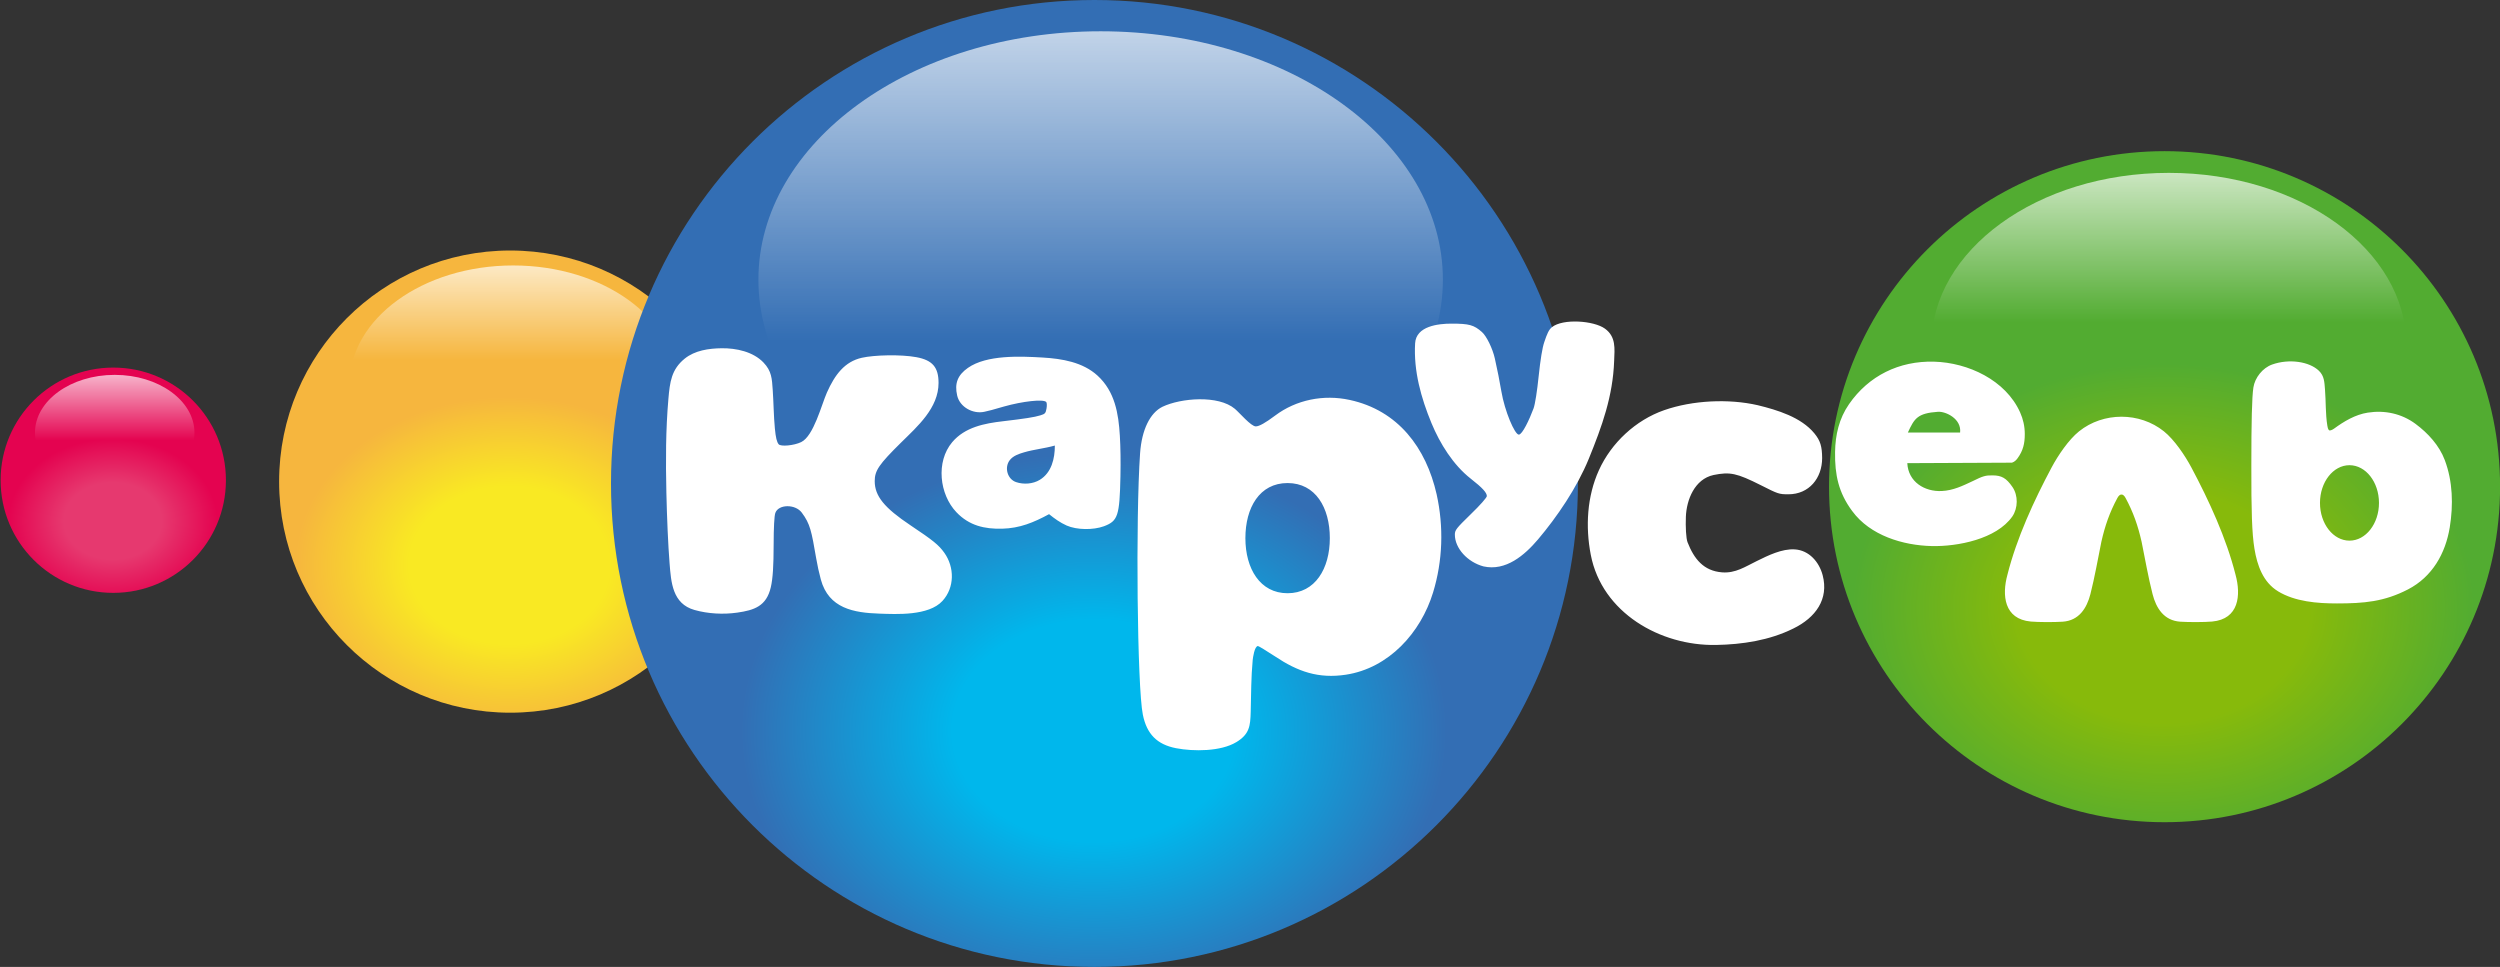 <svg version="1.1" viewBox="0 0 299.92 116" xmlns="http://www.w3.org/2000/svg" xmlns:xlink="http://www.w3.org/1999/xlink">
 <rect x="0" y="0" width="299.92" height="116" fill="#333333" stroke="none"/>
 <defs>
  <linearGradient id="i">
   <stop stop-color="#e6396f" offset="0"/>
   <stop stop-color="#e6396f" offset=".468"/>
   <stop stop-color="#e40350" offset="1"/>
  </linearGradient>
  <linearGradient id="a">
   <stop stop-color="#fff" offset="0"/>
   <stop stop-color="#fff" stop-opacity="0" offset="1"/>
  </linearGradient>
  <style type="text/css"/>
  <style type="text/css"/>
  <style type="text/css"/>
  <style type="text/css"/>
  <style type="text/css"/>
  <radialGradient id="f" cx="394.72" cy="611.42" r="58" gradientTransform="matrix(0 .574 -.73 0 837.03 275.05)" gradientUnits="userSpaceOnUse">
   <stop stop-color="#00b7ec" offset="0"/>
   <stop stop-color="#00b7ec" offset=".4"/>
   <stop stop-color="#336eb4" offset="1"/>
  </radialGradient>
  <linearGradient id="j" x1="126.11" x2="126.11" y1="-89.109" y2="-66.904" gradientUnits="userSpaceOnUse" xlink:href="#a"/>
  <radialGradient id="e" cx="379.41" cy="611.42" r="58" gradientTransform="matrix(0 .729 -.927 0 957.35 216.34)" gradientUnits="userSpaceOnUse">
   <stop stop-color="#f9e923" offset="0"/>
   <stop stop-color="#f9e923" offset=".468"/>
   <stop stop-color="#f6b63e" offset="1"/>
  </radialGradient>
  <linearGradient id="c" x1="126.11" x2="126.11" y1="-89.109" y2="-74.889" gradientUnits="userSpaceOnUse" xlink:href="#a"/>
  <radialGradient id="b" cx="379.41" cy="611.42" r="58" gradientTransform="matrix(0 .729 -.927 0 957.35 216.34)" gradientUnits="userSpaceOnUse" xlink:href="#i"/>
  <radialGradient id="d" cx="379.41" cy="611.42" r="58" gradientTransform="matrix(0 .729 -.927 0 1043.8 216.34)" gradientUnits="userSpaceOnUse">
   <stop stop-color="#87ba0b" offset="0"/>
   <stop stop-color="#87ba0b" offset=".468"/>
   <stop stop-color="#52ac31" offset="1"/>
  </radialGradient>
  <linearGradient id="h" x1="126.11" x2="126.11" y1="-89.109" y2="-73.616" gradientUnits="userSpaceOnUse" xlink:href="#a"/>
  <linearGradient id="g" x1="126.11" x2="126.11" y1="-89.109" y2="-68.877" gradientUnits="userSpaceOnUse" xlink:href="#a"/>
 </defs>
 <g transform="translate(-259.47 -413.94)">
  <g transform="matrix(.233 0 0 .233 182.01 361.59)">
   <path d="m448.77 471.94c0 32.033-25.967 58-58 58-32.033 0-58-25.967-58-58s25.967-58 58-58c32.033 0 58 25.967 58 58z" fill="url(#b)"/>
   <path transform="matrix(1.271 0 0 1.675 231.23 566.85)" d="m158.41-71.256c0 9.827-14.463 17.793-32.303 17.793-17.841 0-32.303-7.966-32.303-17.793 0-9.827 14.463-17.793 32.303-17.793 17.841 0 32.303 7.966 32.303 17.793z" fill="url(#g)" opacity=".7"/>
  </g>
  <g transform="matrix(.694 0 0 .694 187.95 144.8)">
   <path d="m535.23 471.94c0 32.033-25.967 58-58 58-32.033 0-58-25.967-58-58s25.967-58 58-58c32.033 0 58 25.967 58 58z" fill="url(#d)"/>
   <path transform="matrix(1.271 0 0 1.675 317.69 566.85)" d="m158.41-71.256c0 9.827-14.463 17.793-32.303 17.793-17.841 0-32.303-7.966-32.303-17.793 0-9.827 14.463-17.793 32.303-17.793 17.841 0 32.303 7.966 32.303 17.793z" fill="url(#h)" opacity=".7"/>
  </g>
  <g transform="matrix(.478 0 0 .478 133.89 246.13)">
   <path d="m448.77 471.94c0 32.033-25.967 58-58 58-32.033 0-58-25.967-58-58s25.967-58 58-58c32.033 0 58 25.967 58 58z" fill="url(#e)"/>
   <path transform="matrix(1.271 0 0 1.675 231.23 566.85)" d="m158.41-71.256c0 9.827-14.463 17.793-32.303 17.793-17.841 0-32.303-7.966-32.303-17.793 0-9.827 14.463-17.793 32.303-17.793 17.841 0 32.303 7.966 32.303 17.793z" fill="url(#c)" opacity=".7"/>
  </g>
  <g transform="matrix(.565 0 0 .565 244.57 205.3)">
   <path d="m448.77 471.94c0 32.033-25.967 58-58 58-32.033 0-58-25.967-58-58s25.967-58 58-58c32.033 0 58 25.967 58 58z" fill="url(#b)"/>
   <path transform="matrix(1.271 0 0 1.675 231.23 566.85)" d="m158.41-71.256c0 9.827-14.463 17.793-32.303 17.793-17.841 0-32.303-7.966-32.303-17.793 0-9.827 14.463-17.793 32.303-17.793 17.841 0 32.303 7.966 32.303 17.793z" fill="url(#c)" opacity=".7"/>
  </g>
  <g>
   <path d="m448.77 471.94c0 32.033-25.967 58-58 58-32.033 0-58-25.967-58-58s25.967-58 58-58c32.033 0 58 25.967 58 58z" fill="url(#f)"/>
   <path transform="matrix(1.271 0 0 1.675 231.23 566.85)" d="m158.41-71.256c0 9.827-14.463 17.793-32.303 17.793-17.841 0-32.303-7.966-32.303-17.793 0-9.827 14.463-17.793 32.303-17.793 17.841 0 32.303 7.966 32.303 17.793z" fill="url(#j)" opacity=".7"/>
  </g>
  <path d="m513.98 473.27c0.147-0.029 0.353 0.144 0.486 0.402 0.931 1.716 1.502 3.366 1.93 5.273 0.423 2.092 0.787 4.193 1.311 6.264 0.434 1.695 1.369 3.182 3.324 3.314 1.032 0.07 2.934 0.062 3.819-0.017 3.236-0.29 3.482-3.172 2.815-5.611-1.108-4.394-3.179-8.895-5.311-12.894-0.763-1.431-2.041-3.318-3.28-4.312-2.918-2.342-7.269-2.342-10.187 0-1.238 0.994-2.517 2.881-3.28 4.312-2.133 3.998-4.204 8.499-5.311 12.894-0.667 2.438-0.421 5.321 2.815 5.611 0.885 0.079 2.787 0.087 3.819 0.017 1.954-0.132 2.889-1.619 3.324-3.314 0.524-2.071 0.888-4.173 1.311-6.264 0.428-1.907 0.999-3.557 1.93-5.273 0.133-0.259 0.339-0.431 0.486-0.402zm-106.2 29.71c1.594-0.967 1.688-1.946 1.734-3.631 0.056-2.072 0.043-4.171 0.24-6.233 0.023-0.241 0.216-1.671 0.631-1.671 0.086 0 1.006 0.56 2.04 1.236 2.74 1.836 5.228 2.702 8.509 2.202 5.155-0.785 8.987-5.047 10.457-9.856 1.167-3.817 1.295-7.883 0.43-11.786-1.265-5.579-4.62-10.065-10.431-11.322-3.132-0.681-6.418-0.025-8.951 1.882-1.149 0.862-1.911 1.293-2.313 1.293-0.573 0-1.945-1.631-2.507-2.105-1.985-1.677-6.477-1.302-8.686-0.251-1.494 0.733-2.486 2.759-2.687 5.56-0.546 7.859-0.345 28.118 0.33 31.379 0.474 2.342 1.71 3.578 3.98 4.023 2.114 0.409 5.373 0.4 7.222-0.721zm6.155-31.089c-3.362 0-5.058 2.96-5.058 6.609 0 3.649 1.753 6.609 5.058 6.609 3.319 0 5.072-2.96 5.072-6.609 0-3.649-1.71-6.609-5.072-6.609zm31.717-18.7c-0.378 0.306-0.595 0.823-0.912 1.774-0.244 0.69-0.474 2.155-0.675 4.066-0.187 1.81-0.431 3.405-0.618 3.908-0.503 1.351-1.35 3.143-1.767 3.143-0.489 0-1.696-2.813-2.098-5.212-0.172-1.063-0.503-2.701-0.776-3.908-0.259-1.192-1.006-2.716-1.552-3.19-0.963-0.848-1.523-1.006-3.649-1.006-1.56 0-4.248 0.28-4.366 2.362-0.189 3.322 0.707 6.533 1.964 9.576 1.012 2.449 2.603 5.008 4.701 6.654 1.437 1.121 1.94 1.695 1.94 2.098 0 0.172-0.805 1.092-1.925 2.17-1.767 1.724-1.911 1.911-1.911 2.457 0 1.624 1.509 3.29 3.434 3.808 2.682 0.596 4.93-1.341 6.537-3.233 2.284-2.701 4.67-6.192 6.092-9.669 1.596-3.924 2.894-7.503 3.046-11.753 0.06-1.499 0.235-2.891-1.1-3.865-1.332-0.971-5.06-1.237-6.364-0.179zm-106.24 19.775c0.071 3.142 0.21 6.337 0.385 8.546 0.182 2.288 0.338 4.858 2.994 5.607 1.627 0.459 3.454 0.555 5.121 0.317 2.051-0.293 3.497-0.771 4.027-3.029 0.25-1.065 0.339-2.613 0.343-5.102 4e-3 -2.098 0.077-3.461 0.201-3.822 0.365-1.061 2.388-1.094 3.175-0.043 1.009 1.348 1.168 2.226 1.724 5.46 0.148 0.861 0.339 1.74 0.56 2.558 0.943 3.481 3.957 3.997 7.041 4.099 2.028 0.067 5.892 0.288 7.552-1.523 1.477-1.612 1.454-4.051 0.221-5.78-0.664-0.931-1.337-1.478-4.052-3.29-3.162-2.111-4.296-3.52-4.296-5.302 0-1.264 0.505-2.009 3.175-4.641 1.962-1.934 4.483-4.133 4.483-7.141 0-1.882-0.732-2.732-2.658-3.089-1.867-0.347-5.056-0.267-6.552 0.072-2.053 0.465-3.231 2.03-4.181 4.167-0.648 1.457-1.588 5.223-3.089 5.948-0.862 0.416-2.447 0.564-2.701 0.259-0.22-0.265-0.352-0.791-0.456-1.903-0.143-1.529-0.151-3.067-0.256-4.598-0.094-1.37-0.123-2.278-1.112-3.308-1.248-1.3-3.267-1.728-5.013-1.708-1.543 0.018-3.209 0.256-4.437 1.247-1.597 1.29-1.781 2.824-1.954 4.823-0.323 3.724-0.328 7.442-0.244 11.176zm110.9 7.533c-0.651-3.376-0.451-7.007 0.978-10.154 1.491-3.284 4.408-6.003 7.827-7.197 3.421-1.194 7.742-1.393 11.222-0.597 2.356 0.575 5.201 1.437 6.796 3.376 0.733 0.891 0.92 1.581 0.934 2.96 0 2.416-1.564 4.353-4.052 4.353-1.121 0-1.236-0.043-3.305-1.092-2.888-1.451-3.692-1.624-5.675-1.221-2.272 0.494-3.236 2.983-3.316 5.002-0.048 1.209 0.019 2.591 0.199 3.058 0.782 2.003 1.921 3.445 4.146 3.618 1.609 0.125 2.774-0.681 4.173-1.362 1.345-0.664 3.014-1.491 4.551-1.393 1.719 0.108 2.924 1.514 3.341 3.097 0.757 2.867-0.831 5.088-3.525 6.4-2.863 1.419-6.104 1.91-9.272 1.968-6.689 0.123-13.682-3.87-15.021-10.816zm44.308-14.672c0.187-1.638-1.71-2.543-2.644-2.486-2.5 0.172-2.845 0.819-3.621 2.486zm-12.945 9.425c-1.64-2.207-2.095-4.343-2.055-7.087 0.03-2.059 0.48-4.016 1.674-5.74 2.362-3.41 6.02-5.21 10.199-5.096 4.077 0.111 8.593 2.207 10.328 6.09 0.358 0.801 0.558 1.66 0.558 2.594 0 1.14-0.198 1.99-0.867 2.908-0.174 0.239-0.383 0.433-0.67 0.526l-12.557 0.058c0.112 2.253 2.082 3.44 4.124 3.343 1.406-0.067 2.526-0.628 3.75-1.202 1.178-0.589 1.537-0.69 2.342-0.675 1.106 0 1.667 0.33 2.399 1.394 0.697 1.01 0.673 2.527-0.014 3.534-1.915 2.731-6.595 3.62-9.649 3.552-3.478-0.077-7.413-1.266-9.561-4.199zm-95.657-7.859c-1.297 0.362-2.479 0.456-3.688 0.811-0.63 0.185-1.342 0.419-1.746 0.972-0.635 0.868-0.261 2.248 0.784 2.602 0.911 0.308 2.016 0.229 2.841-0.271 1.42-0.861 1.812-2.564 1.809-4.113zm-11.806 8.002c-2.048-2.15-2.483-6.06-0.512-8.402 1.523-1.808 3.872-2.261 6.106-2.518 2.572-0.302 3.793-0.489 4.468-0.704 0.575-0.172 0.647-0.259 0.747-0.833 0.058-0.345 0.043-0.704-0.043-0.776-0.345-0.359-2.816-0.086-5.058 0.546-1.422 0.417-1.767 0.503-2.356 0.632-1.356 0.298-2.935-0.546-3.261-1.933-0.348-1.477 0.067-2.475 1.282-3.329 2.255-1.586 6.276-1.403 8.983-1.244 2.308 0.136 4.808 0.552 6.574 2.171 2.08 1.907 2.516 4.538 2.674 7.208 0.083 1.391 0.108 3.042 0.071 4.871-0.101 4.756-0.302 5.359-1.983 5.991-1.293 0.474-3.261 0.445-4.468-0.086-0.789-0.351-1.447-0.83-2.112-1.365-1.848 1.001-3.515 1.691-5.617 1.744-2.119 0.053-3.96-0.362-5.495-1.974zm167.12-5.646c1.954 0 3.539 2.027 3.539 4.526 0 2.499-1.585 4.526-3.539 4.526-1.954 0-3.539-2.027-3.539-4.526 0-2.499 1.585-4.526 3.539-4.526zm-8.591 15.115c-1.768-1.085-2.479-3.075-2.81-5.094-0.303-1.843-0.382-4.582-0.372-9.963 0-5.264 0.07-8.24 0.245-9.379 0.18-1.178 1.106-2.349 2.248-2.756 2.039-0.726 4.473-0.358 5.619 0.754 0.644 0.624 0.652 1.367 0.722 2.223 0.118 1.445 0.051 2.932 0.284 4.361 0.072 0.441 0.166 0.574 0.307 0.574 0.065 0 0.271-0.056 0.501-0.224 1.206-0.881 2.546-1.684 4.044-1.918 2.037-0.318 4.063 0.116 5.726 1.35 1.492 1.107 2.845 2.58 3.508 4.337 0.963 2.556 1.036 5.38 0.6 8.071-0.509 3.143-2.107 5.945-5.003 7.445-2.861 1.481-5.28 1.687-8.533 1.688-2.352 3.2e-4 -5.041-0.212-7.087-1.467z" fill="#fff" fill-rule="evenodd"/>
 </g>
</svg>
